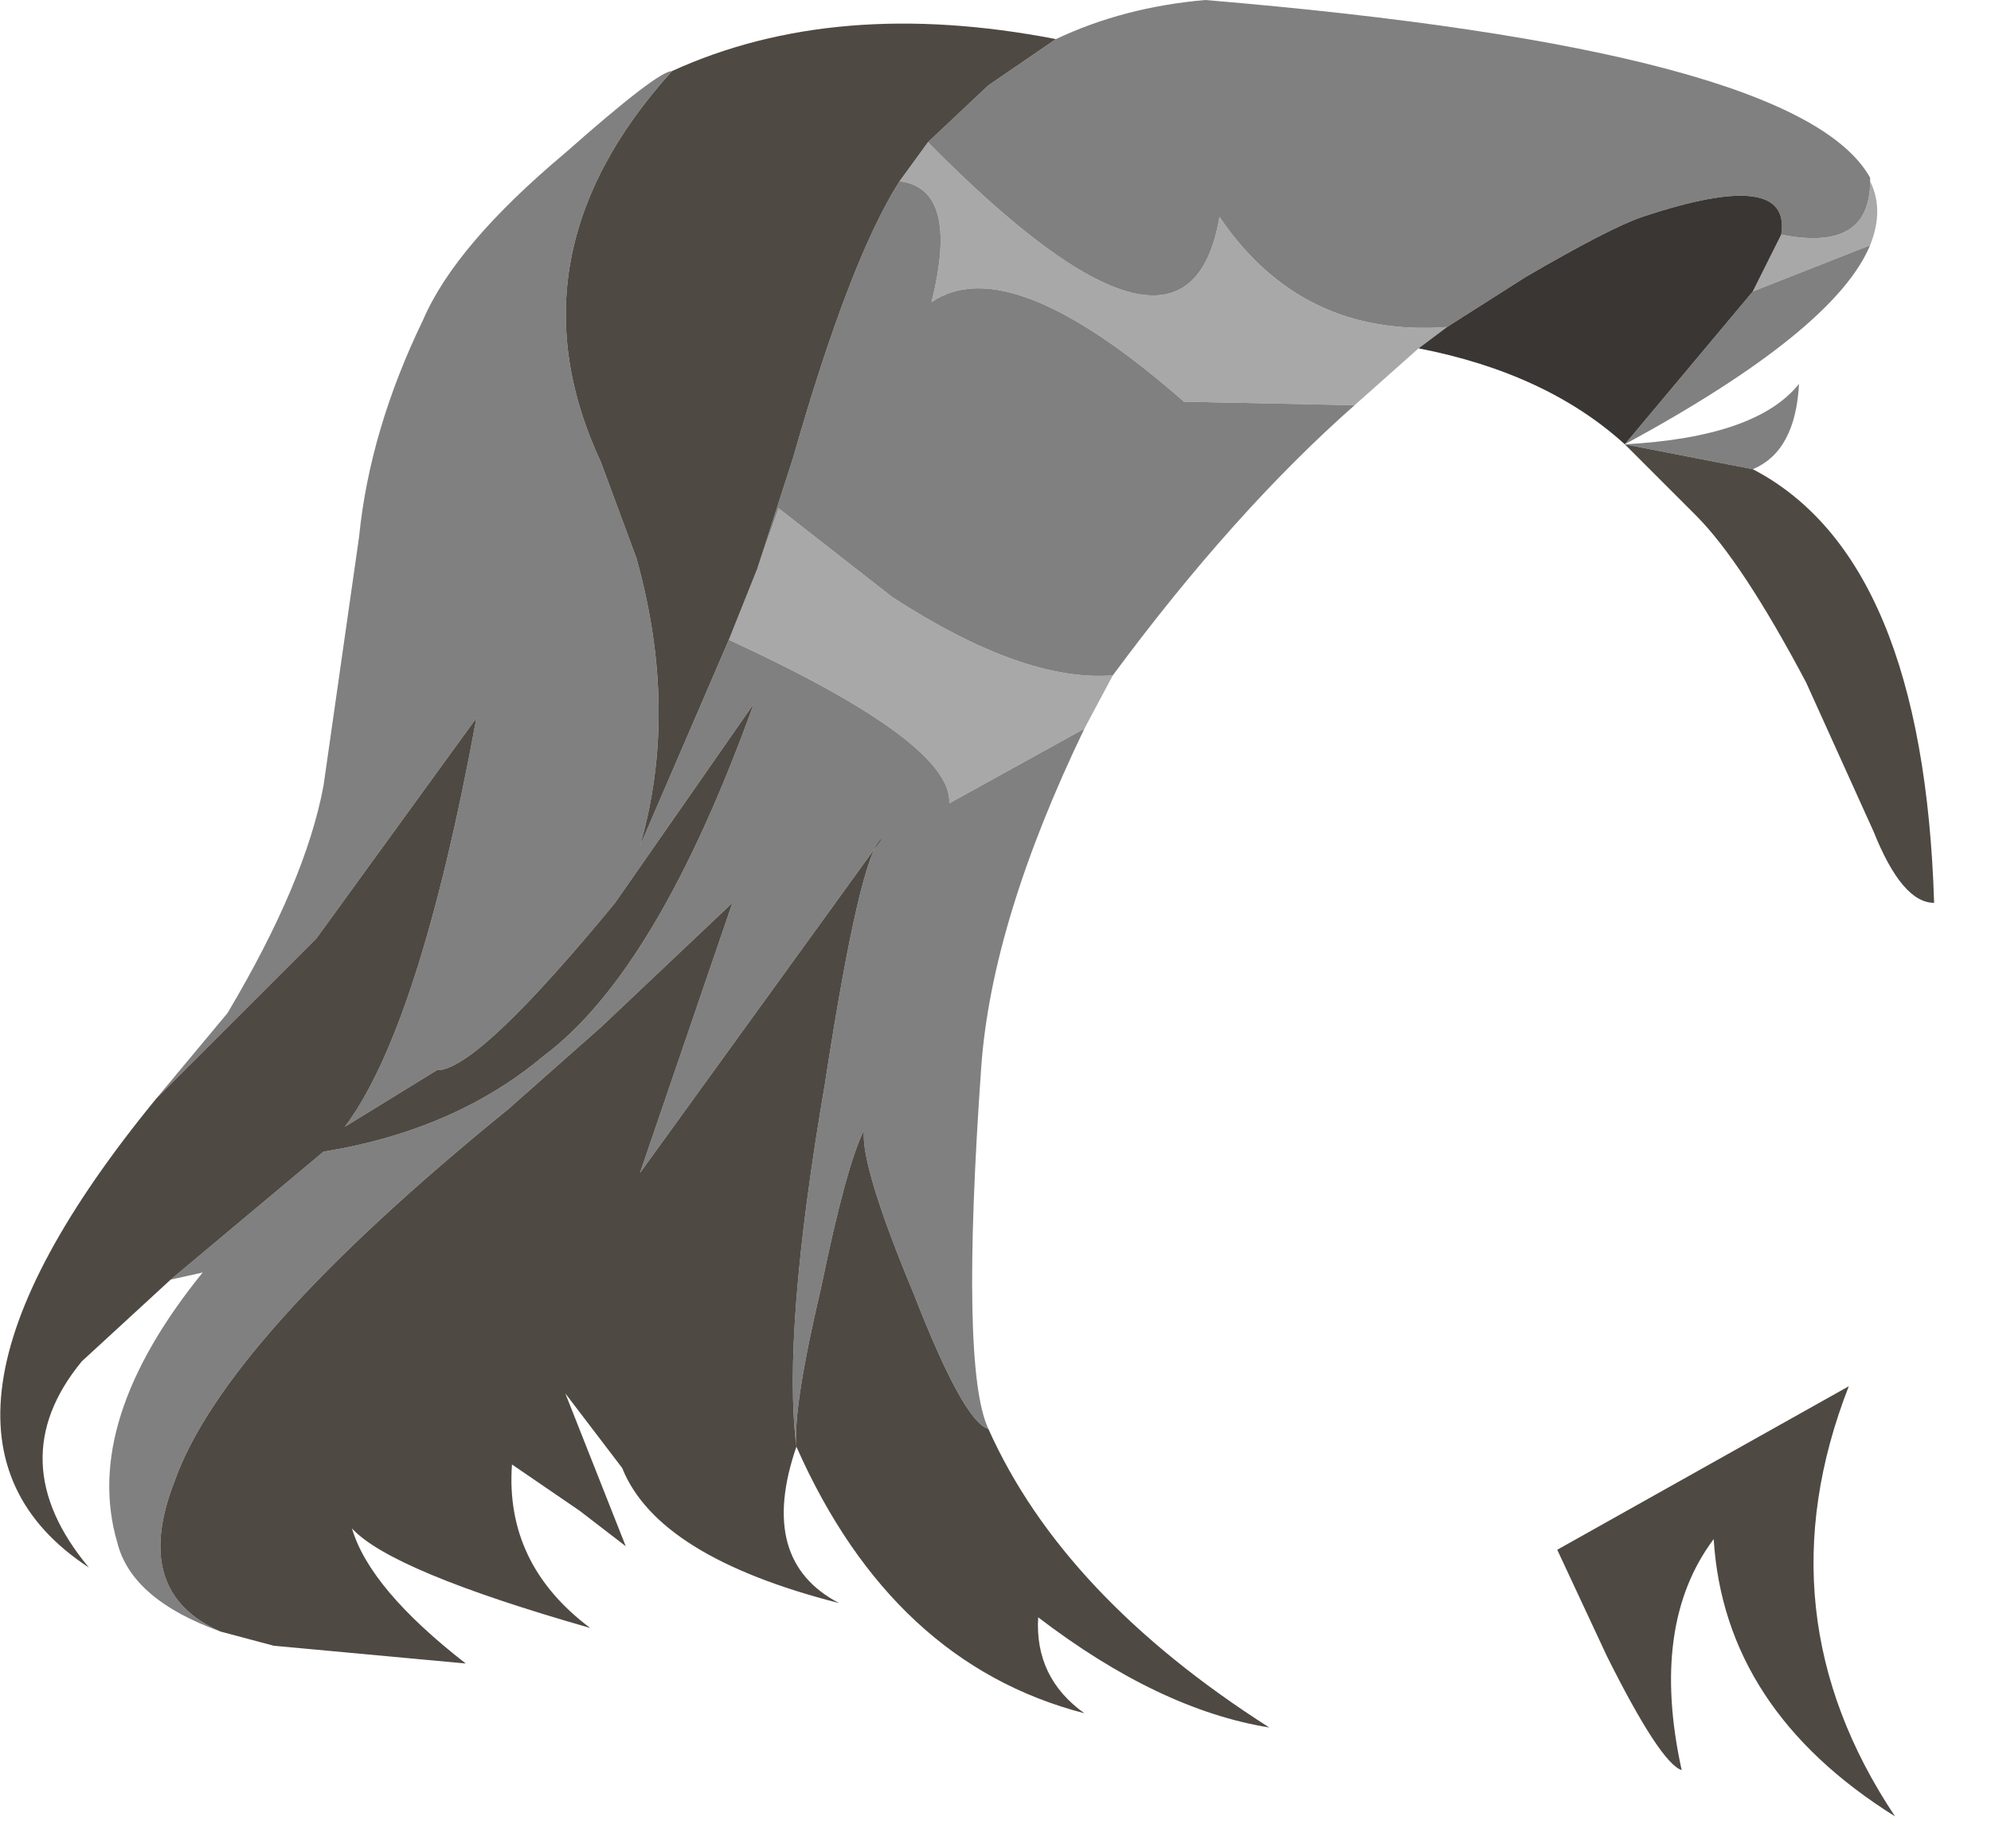 <?xml version="1.0" encoding="utf-8"?>
<svg version="1.1" id="Layer_1"
xmlns="http://www.w3.org/2000/svg"
xmlns:xlink="http://www.w3.org/1999/xlink"
width="28px" height="26px"
xml:space="preserve">
<g id="PathID_1634" transform="matrix(1, 0, 0, 1, 0, 0)">
<path style="fill:#A8A8A8;fill-opacity:1" d="M24.65 4.1L25.05 3.3Q26.3 3.55 26.3 2.55Q26.5 2.95 26.3 3.45L24.65 4.1M13.05 2Q16.7 5.7 17.15 3.05Q18.3 4.75 20.35 4.6L19.95 4.9L19.05 5.7L16.65 5.65Q14.2 3.5 13.1 4.25Q13.5 2.65 12.65 2.55L13.05 2M13.35 11.3Q13.4 10.45 10.25 9L10.65 8L10.95 7.15L12.55 8.4Q14.4 9.6 15.65 9.5L15.25 10.25L13.35 11.3" />
<path style="fill:#808080;fill-opacity:1" d="M23.1 3.05Q22.65 3.2 21.45 3.9L20.35 4.6Q18.3 4.75 17.15 3.05Q16.7 5.7 13.05 2L13.9 1.2L14.85 0.55Q15.8 0.1 16.95 0Q25.3 0.7 26.3 2.5L26.3 2.55Q26.3 3.55 25.05 3.3Q25.2 2.35 23.1 3.05M24.65 4.1L26.3 3.45Q25.8 4.65 22.85 6.25Q24.7 6.15 25.3 5.4Q25.25 6.35 24.65 6.6L22.85 6.25L24.65 4.1M12.55 8.4L10.95 7.15L10.65 8L11.15 6.45Q11.95 3.65 12.65 2.55Q13.5 2.65 13.1 4.25Q14.2 3.5 16.65 5.65L19.05 5.7Q17.35 7.2 15.65 9.5Q14.4 9.6 12.55 8.4M10.25 9Q13.4 10.45 13.35 11.3L15.25 10.25Q13.95 12.95 13.8 15Q13.5 19.25 13.9 20.1Q13.55 20 12.85 18.2Q12.1 16.4 12.15 15.9Q11.9 16.4 11.55 18.1Q11.15 19.8 11.2 20.35Q11 18.75 11.6 15.25Q12.1 12 12.4 11.8L9 16.5L10.3 12.7L8.45 14.45L7.15 15.6Q3.15 18.85 2.45 20.85Q1.85 22.4 3.1 22.95Q1.85 22.5 1.65 21.7Q1.15 20 2.85 17.9L2.4 18L4.55 16.2Q6.4 15.9 7.65 14.85Q9.25 13.65 10.6 9.9L8.65 12.7Q6.8 14.95 6.2 15.05L6.15 15.05L4.85 15.85Q5.9 14.45 6.7 10.1L4.45 13.2L2.2 15.45L3.2 14.25Q4.3 12.4 4.55 11.05L5.05 7.55Q5.2 6.05 5.95 4.5Q6.4 3.45 7.95 2.15Q9.25 1 9.45 1Q7.1 3.6 8.45 6.5L8.95 7.85Q9.55 10 9 11.9L10.25 9" />
<path style="fill:#3A3633;fill-opacity:1" d="M20.35 4.6L21.45 3.9Q22.65 3.2 23.1 3.05Q25.2 2.35 25.05 3.3L24.65 4.1L22.85 6.25Q21.75 5.25 19.95 4.9L20.35 4.6" />
<path style="fill:#4F4943;fill-opacity:1" d="M24.65 6.6Q27.05 7.85 27.2 12.7Q26.75 12.7 26.35 11.7L25.4 9.6Q24.5 7.9 23.85 7.25L22.85 6.25L24.65 6.6M13.9 20.1Q14.95 22.45 17.85 24.3Q16.3 24.05 14.6 22.75Q14.55 23.6 15.25 24.1Q12.55 23.4 11.2 20.35Q10.65 21.95 11.8 22.55Q9.25 21.9 8.75 20.65L7.95 19.6L8.8 21.75L8.15 21.25L7.2 20.6Q7.1 22 8.3 22.9Q5.5 22.1 4.95 21.5Q5.2 22.35 6.55 23.4L3.85 23.15L3.1 22.95Q1.85 22.4 2.45 20.85Q3.15 18.85 7.15 15.6L8.45 14.45L10.3 12.7L9 16.5L12.4 11.8Q12.1 12 11.6 15.25Q11 18.75 11.2 20.35Q11.15 19.8 11.55 18.1Q11.9 16.4 12.15 15.9Q12.1 16.4 12.85 18.2Q13.55 20 13.9 20.1M2.4 18L1.15 19.15Q0 20.55 1.25 22.05Q-1.65 20.15 2.2 15.45L4.45 13.2L6.7 10.1Q5.9 14.45 4.85 15.85L6.15 15.05L6.2 15.05Q6.8 14.95 8.65 12.7L10.6 9.9Q9.25 13.65 7.65 14.85Q6.4 15.9 4.55 16.2L2.4 18M12.65 2.55Q11.95 3.65 11.15 6.45L10.65 8L10.25 9L9 11.9Q9.55 10 8.95 7.85L8.45 6.5Q7.1 3.6 9.45 1Q11.75 -0.05 14.85 0.55L13.9 1.2L13.05 2L12.65 2.55M26 19.5Q24.75 22.7 26.65 25.55Q24.25 24.05 24.1 21.65Q23.2 22.85 23.65 24.9Q23.35 24.8 22.6 23.3L21.9 21.8L26 19.5" />
</g>
</svg>
